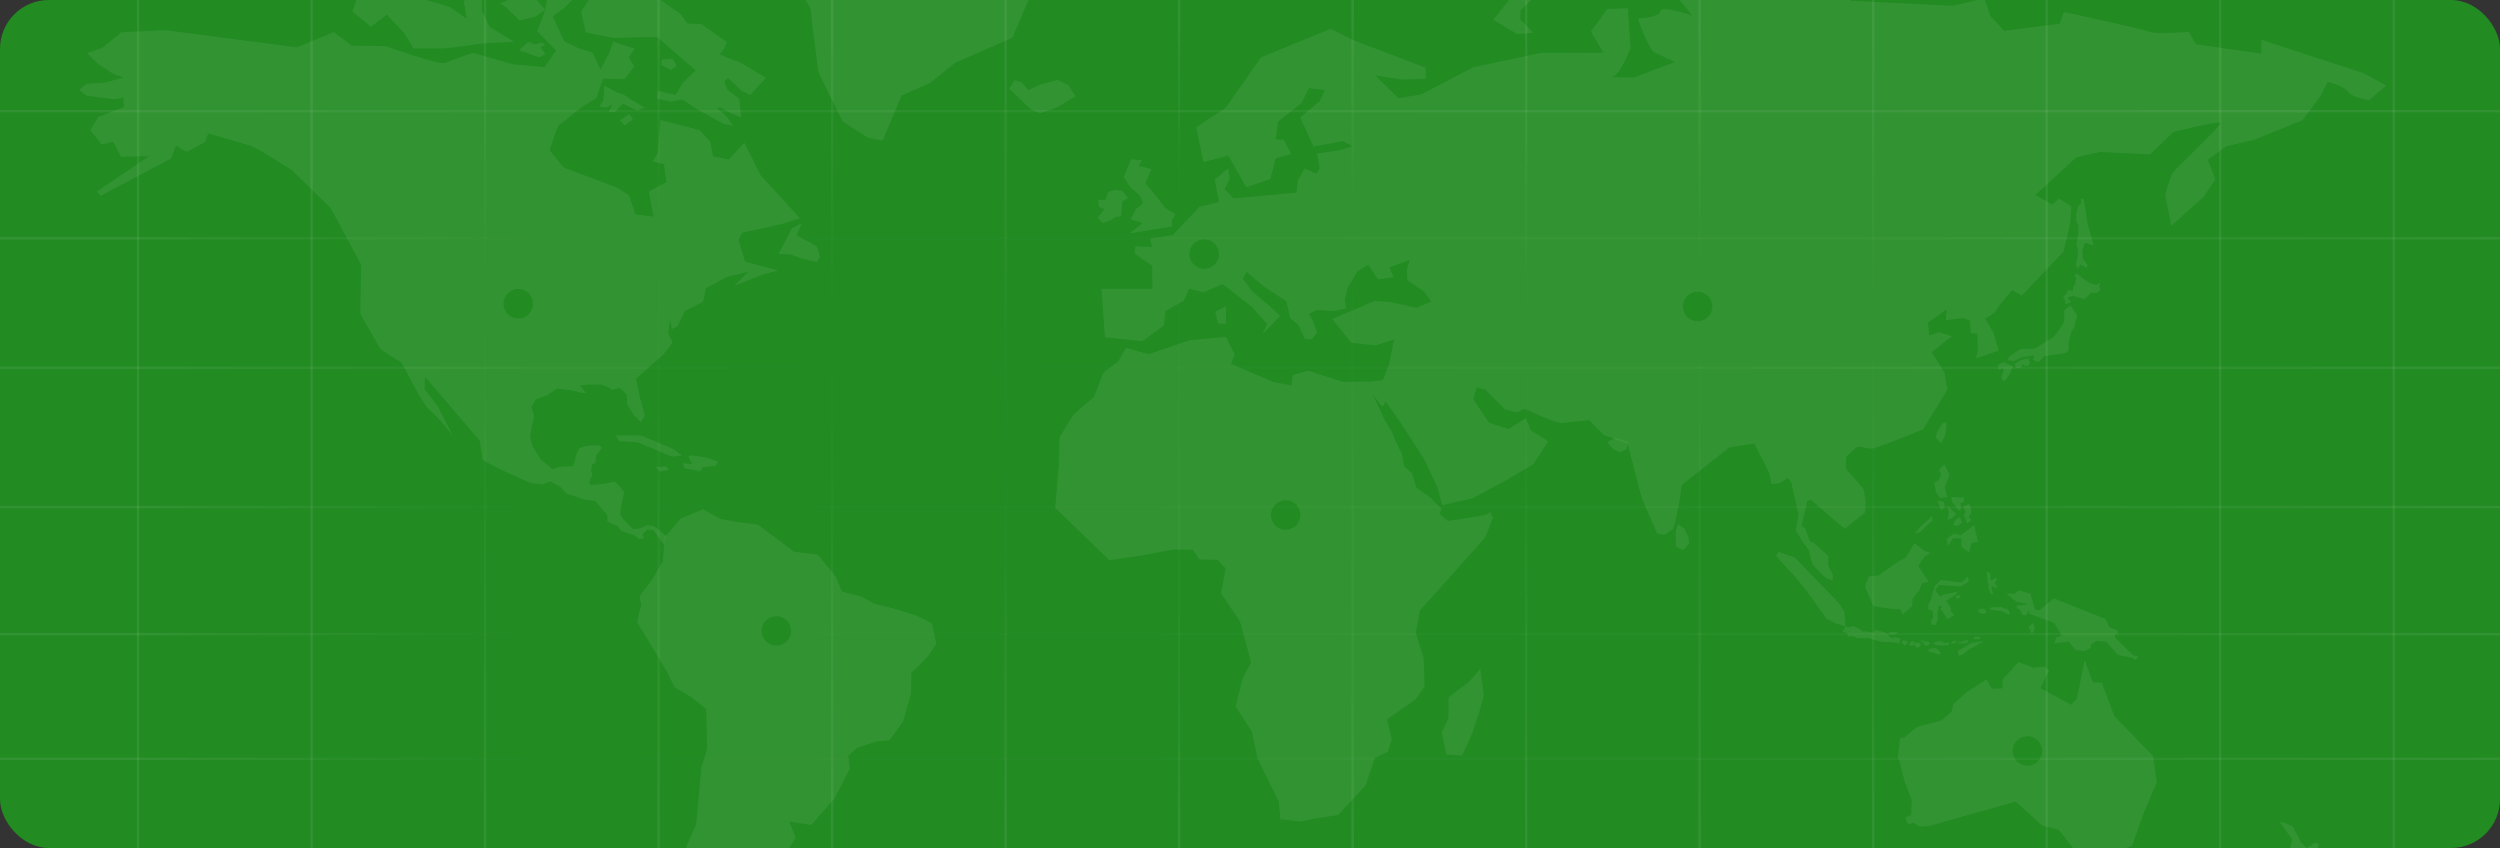 <svg width="1023" height="347" viewBox="0 0 1023 347" fill="none" xmlns="http://www.w3.org/2000/svg">
<rect x="0" y="0" width="1023" height="347" fill="#333333" stroke="none"/>
<g clip-path="url(#clip0_2220_23271)">
<rect width="1023" height="347" rx="20" fill="#228B22"/>
<g opacity="0.7" clip-path="url(#clip1_2220_23271)">
<mask id="mask0_2220_23271" style="mask-type:luminance" maskUnits="userSpaceOnUse" x="-3" y="-150" width="1028" height="643">
<path d="M1025 -149.5H-3V493H1025V-149.5Z" fill="white"/>
</mask>
<g mask="url(#mask0_2220_23271)">
<path d="M789.291 338.019L824.82 328.019L835.557 337.764L842.449 339.573L848.431 347.204L862.703 349.608L872.424 346.122L877.236 332.685L882.58 320.091L881.092 309.428L865.224 293.069L860.069 279.309L856.391 279.177L853.031 269.939L849.915 285.768L847.563 288.402L834.926 281.586L837.049 277.089L838.465 274.602L836.711 272.754L832.014 273.193L825.964 270.856L819.496 278.026L819.415 281.672L815.059 281.859L812.88 278.019L804.714 283.284L799.389 287.991L798.505 291.324L794.468 294.803L784.383 297.45L778.931 302.088L777.505 301.821L776.583 309.774L777.446 312.044L779.374 319.776L782.281 327.413L782.031 333.505L779.5 334.57L780.834 337.328L782.973 336.61L785.509 338.25L789.291 338.019Z" fill="white" fill-opacity="0.1"/>
<path d="M825.267 247.797L830.008 247.236L825.267 246.289L823.609 245.109L821.063 242.936L824.494 242.908L826.191 241.55L830.854 242.936L831.829 246.27L832.779 249.604L834.6 249.653L840.425 244.849L861.6 253.308L863.177 256.621L866.47 257.949L866.742 259.235L865.454 259.423L865.586 260.973L872.897 268.157L874.805 268.505L874.101 270.109L871.965 269.046L866.74 268.071L861.77 262.58L857.902 262.237L855.461 263.931L855.645 265.044L853.254 266.344L849.236 266.092L846.601 262.499L840.604 263.296L841.316 260.907L843.692 260.05L840.571 254.94L830.154 251.031L830.331 249.48L829.133 251.831L827.583 251.696L826.568 249.368L825.267 248.921V247.797Z" fill="white" fill-opacity="0.1"/>
<path d="M801.107 266.129C801.489 266.403 806.584 263.084 806.584 263.084L811.092 262.39L811.446 262.667L806.277 265.44C806.277 265.44 803.172 267.828 803.139 267.812C803.106 267.796 801.45 268.373 801.45 268.373L801.107 266.129Z" fill="white" fill-opacity="0.1"/>
<path d="M794.261 237.364L802.62 238.314L805.345 235.827L805.581 238.017L802.203 240.034L795.659 239.541L793.486 239.322L792.008 241.395L793.729 244.061C793.729 244.061 796.195 242.883 796.531 242.938C796.867 242.993 799.297 242.524 799.297 242.524L800.638 242.006L800.804 242.756L799.226 244.061L796.364 245.901L798.292 248.745L798.278 249.98L799.772 251.779L796.77 253.341L794.573 249.679L793.906 249.626L794.747 248.086L793.464 247.842L792.838 250.939L792.932 253.341L792.006 255.769L790.467 255.618L790.052 254.494L791.059 252.475L790.882 250.046L789.019 249.362V247.451L789.993 245.6L791.766 239.584L794.261 237.364Z" fill="white" fill-opacity="0.1"/>
<path d="M755.201 256.396L757.329 256.693L758.11 256.087L760.598 257.16L761.954 258.331L764.572 258.465L766.512 258.903L767.532 257.691L769.681 258.367L771.808 258.902L773.134 260.444L774.346 261.186C774.346 261.186 775.447 260.572 775.698 260.701C775.949 260.831 777.609 261.306 777.609 261.306L777.329 263.189L774.312 262.838L769.597 262.59L764.809 261.186H760.424L758.094 260.353L756.485 260.481L755.681 258.994L753.845 258.577L755.201 256.396Z" fill="white" fill-opacity="0.1"/>
<path d="M772.678 258.955L773.022 259.804L775.918 259.52L776.538 258.743L774.882 258.595L773.354 258.657L772.678 258.955Z" fill="white" fill-opacity="0.1"/>
<path d="M778.586 261.971C778.586 261.971 779.642 262.082 779.734 262.114C779.826 262.147 780.926 262.751 780.926 262.751L780.277 263.327C780.277 263.327 779.932 263.848 779.866 263.941C779.8 264.033 779.501 264.14 779.501 264.14L778.798 263.572L778.216 263.193L778.168 262.842L778.586 261.971Z" fill="white" fill-opacity="0.1"/>
<path d="M764.683 235.825L768.641 235.465L777.09 229.556L779.753 228.222L783.448 222.309L787.088 225.109L790.018 226.448L787.776 227.492L785.847 230.087L784.999 231.599L789.265 238.089L786.42 238.625L785.4 241.645L782.642 244.978L782.423 248.135L778.601 251.425L777.608 249.374C777.608 249.374 775.82 249.133 774.609 249.169C773.398 249.204 766.552 248.002 766.552 248.002L763.134 239.959L764.683 235.825Z" fill="white" fill-opacity="0.1"/>
<path d="M727.796 225.838L734.461 228.175C734.461 228.175 740.286 234.218 740.864 234.799C741.443 235.38 751.361 245.643 752.066 246.357C752.772 247.071 754.734 250.361 754.734 250.361L755.201 256.396L751.762 255.287L747.481 253.301L739.09 241.55L733.584 234.847L730.396 231.601L726.774 227.424L727.796 225.838Z" fill="white" fill-opacity="0.1"/>
<path d="M740.112 225.02C740.112 225.02 741.244 229.838 741.672 230.808C742.101 231.779 747.115 236.496 747.115 236.496L749.976 237.621L750.015 235.299L748.085 231.32L748.154 227.524L742.515 222.364L740.566 221.46L738.826 216.485L737.211 215.076L739.573 204.97L741.188 204.597L751.796 213.834L754.842 216.394L763.236 209.691L763.44 205.133L762.566 200.033L755.359 191.791L732.945 197.261L735.983 210.623L734.849 216.986L737.797 221.976L740.112 225.02Z" fill="white" fill-opacity="0.1"/>
<path d="M755.362 191.79V187.233C755.362 187.233 759.463 182.466 760.997 182.715C762.532 182.964 765.001 184.043 767.311 183.332C769.622 182.62 786.863 175.772 786.863 175.772L796.867 159.462L795.712 152.44L790.42 144.086L798.733 137.594L793.535 135.904L789.441 137.329L788.953 131.993L796.601 126.62L796.248 131.062L803.462 130.031L806.157 131.282L806.376 136.261L809.16 136.642L809.315 143.777L808.422 146.746L817.85 143.462L815.761 136.084L812.287 130.394C812.287 130.394 816.597 128.011 816.911 126.925C817.225 125.839 823.316 118.747 823.316 118.747L827.315 120.97L844.383 103.014L847.092 91.677L847.626 84.479L842.469 81.28L839.806 83.723L832.914 79.771L849.671 64.341L859.185 62.21L879.764 63.19L889.409 53.991C889.409 53.991 909.461 48.909 908.745 50.473C908.028 52.037 890.786 68.608 889.409 70.254C888.031 71.9 885.987 79.723 885.987 79.723L888.478 92.479L901.811 80.433L906.562 73.364L903.41 65.326L911.097 59.813L922.078 57.324L942.121 49.275L949.276 39.679L952.563 33.495C952.563 33.495 959.5 35.369 960.836 37.589C962.173 39.81 969.455 41.013 969.455 41.013L976.478 35.01L967.321 29.987L925.277 16.249L925.365 21.984L898.516 18.07L895.715 13.006C895.715 13.006 882.335 14.162 879.582 13.006C876.83 11.849 844.513 4.873 844.513 4.873L842.827 9.673L820.157 12.608L814.423 6.475L811.979 -0.68L799.223 2.342L757.087 0.339L774.783 -9.483L772.598 -15.97L760.066 -17.396L752.511 -22.375L736.776 -15.929L704.041 -8.716L703.618 -4.192L685.46 -2.195L692.552 6.427C692.552 6.427 679.753 1.896 679.395 4.561C679.037 7.227 670.238 7.585 670.238 7.585C670.238 7.585 674.459 20.299 677.247 21.609C681.469 23.594 685.459 25.319 685.459 25.319L668.502 31.722C668.502 31.722 656.233 31.587 659.569 31.455C662.905 31.322 667.212 19.629 667.212 19.629L666.15 3.366L657.66 3.676L650.991 12.922L656.1 21.542L630.548 21.634L602.848 27.506L623.934 167.34C623.934 167.34 637.196 173.487 639.182 173.106C641.168 172.725 650.413 171.983 650.413 171.983L656.172 177.95L665.989 181.475L671.706 203.558L678.09 218.308L681.08 218.847L684.686 216.435L685.71 212.919L687.328 204.716L688.158 198.462L707.674 183.094L717.78 181.475C717.78 181.475 720.508 186.814 722.625 190.752C724.741 194.69 724.779 198.087 724.779 198.087L728.345 197.673L731.619 195.56L732.946 197.262L755.362 191.79Z" fill="white" fill-opacity="0.1"/>
<path d="M822.073 146.051C822.882 145.328 826.885 142.63 827.511 142.77C828.137 142.909 832.735 142.642 832.735 142.642L840.6 137.644C840.6 137.644 844.472 132.646 844.628 131.463C844.785 130.28 844.437 126.953 844.741 126.775C845.046 126.597 847.225 124.974 847.225 124.974L849.982 128.998L848.742 133.973L847.469 136.238L846.407 140.553C846.407 140.553 846.825 143.557 845.935 144.088C845.045 144.619 840.203 145.217 840.203 145.217L836.467 145.726L834.292 148.108L832.029 147.421L832.246 145.378C832.246 145.378 830.761 145.735 828.782 145.911C826.804 146.086 824.313 147.886 823.824 147.711C823.335 147.536 821.295 147.441 821.295 147.441L822.073 146.051Z" fill="white" fill-opacity="0.1"/>
<path d="M824.467 148.93L826.643 147.44L830.061 146.593L830.668 148.374L830.097 149.676H828.653L827.735 149.093L826.512 150.686L824.915 150.53L824.467 148.93Z" fill="white" fill-opacity="0.1"/>
<path d="M817.367 149.479L819.738 148.108L823.714 149.838C823.714 149.838 822.946 151.792 822.824 152.266C822.703 152.74 820.51 155.823 820.51 155.823L819.267 155.583L818.976 153.981L819.922 151.792L819.391 150.487L817.965 151.552L817.367 149.479Z" fill="white" fill-opacity="0.1"/>
<path d="M845.892 124.269L847.559 123.661L846.067 122.148L846.691 121.482C846.691 121.482 848.245 121.104 848.493 121.125C848.74 121.145 852.89 122.437 852.89 122.437L855.758 119.774C855.758 119.774 858.211 119.957 858.429 119.72C858.646 119.484 859.573 118.253 859.573 118.253L858.906 117.248L859.573 115.559L857.735 116.591L855.005 115.771L851.652 113.383L849.957 111.973L848.958 112.503L849.479 113.873C849.479 113.873 849.108 115.947 849.119 116.133C849.129 116.319 848.251 117.504 848.251 117.504L848.291 118.929L846 118.771L845.713 119.974L844.225 121.483L845.004 122.834L845.069 124.391L845.892 124.269Z" fill="white" fill-opacity="0.1"/>
<path d="M850.337 84.394L851.627 83.238L851.358 81.283C851.358 81.283 852.732 81.145 852.778 81.77C852.825 82.396 854.426 92.395 854.426 92.395L856.821 100.434L853.133 99.373L852.07 102.747L852.337 105.952L854.249 108.306L853.805 109.773L851.358 108.222L850.249 109.998L849.36 108.305L850.18 105.181L850.208 101.948L849.669 99.907L850.427 95.73L850.469 92.215L849.624 90.75L849.491 87.724L850.337 84.394Z" fill="white" fill-opacity="0.1"/>
<path d="M602.848 27.507L581.513 38.653L572.187 40.144L562.74 30.864L573.75 32.594L583.413 32.231L583.376 27.714L553.957 16.485L544.465 11.762L516.04 23.447L501.458 44.207L489.487 52.039L492.427 66.333L502.618 63.684L509.953 76.608L519.815 73.331L522.054 64.756L528.407 63.017L525.35 57.172L521.97 57.091L523.047 49.793L532.615 42.095L535.642 36.087L542.105 36.914L540.034 41.384L531.999 48.101L537.467 59.989L549.605 57.753L553.377 59.867L547.577 61.604L538.915 62.769L540.034 68.819L538.665 71.096L533.862 68.9L531.081 73.874L530.545 78.802L504.815 81.164L501.125 77.435L503.238 73.166L502.539 68.9L497.066 73.497L498.8 82.697L490.894 84.562L479.879 96.137L470.631 97.649L471.337 101.14L464.663 100.722L464.251 103.783L471.459 108.719L471.544 118.164H450.712L452.114 138.007L467.399 139.665L476.347 133.123L476.93 127.277L484.467 123.053L486.584 118.164L492.423 119.617L500.298 116.258L512.231 125.583L518.486 132.582L516.606 136.893L523.832 129.308L519.645 125.294L512.522 119.37L508.585 114.104L510.037 111.244L517.783 117.709L526.315 123.179L527.933 130.18L531.289 133.039L534.023 138.763H536.841L538.953 136.147L537.297 131.462L535.642 128.48L538.997 126.783L545.751 127.277L550.804 126.202L550.314 122.499L551.509 117.667L555.528 110.997L559.837 108.304L563.858 114.351L570.319 113.44L568.499 109.462L576.826 106.357L575.707 110.376L575.875 114.683L582.878 119.491L585.652 123.346L579.601 125.954L568.998 123.594L562.532 123.137L545.044 130.511L553.043 140.29L562.901 141.37L570.485 138.882L568.329 149.196L565.836 155.596L567.042 164.362L574.131 174.471L582.994 188.308L588.174 199.459L590.165 206.751L602.758 203.847L616.683 196.305L627.41 190.004L633.588 180.603L626.418 176.131L624.387 171.072L617.306 175.551L609.307 172.979L602.848 163.319L604.292 158.557L607.858 159.471L615.772 167.51L620.33 168.71L623.934 167.341L602.848 27.507Z" fill="white" fill-opacity="0.1"/>
<path d="M567.039 164.363L566.11 165.999H565.143L561.74 161.344L566.536 171.655L569.616 176.798L570.882 180.142L573.7 185.867L574.588 190.806L577.686 193.577L579.723 199.667L585.237 203.525L589.997 208.287L589.088 210.235L592.453 213.188L607.649 210.778L609.863 209.563L610.884 211.937L607.78 219.917L581.09 249.765L579.354 258.92L582.583 269.282L582.917 280.886L579.27 286.187L567.582 294.344L569.532 302.428L567.96 307.647L562.617 310.094L558.841 321.28L547.532 333.505L538.043 334.954L532.2 336.198L523.913 335.202L523.252 327.869L514.591 310.424L512.229 299.359L505.594 289.126L508.38 277.896L511.984 271.021L507.339 254.201L499.635 242.762L501.539 232.613L498.105 229.002L490.807 228.964L488.038 224.948L480.221 224.854L466.238 227.434L453.935 229.255L431.804 207.83L433.217 191.011L433.56 178.98L439.235 169.693L447.674 162.381L451.571 152.395L457.492 148.002L460.768 142.327L470.007 144.937L486.868 139.175L501.665 137.849L505.19 145.018L503.78 148.951L521.469 156.414L528.554 157.699L528.888 153.472L535.224 151.691L549.686 156.286L561.177 156.075L565.833 155.597L567.039 164.363Z" fill="white" fill-opacity="0.1"/>
<path d="M592.767 285.328L592.706 293.92L589.92 299.844L591.876 308.739L598.338 309.207L602.545 299.786L605.033 292.32L607.226 284.561L605.744 273.653L601.258 278.867L592.767 285.328Z" fill="white" fill-opacity="0.1"/>
<path d="M287.038 313.68L284.838 337.398L280.927 346.288L280.868 357.664L283.471 360.575L279.86 377.878L278.796 386.701L283.238 393.17L290.409 402.529L302.796 403.004L295.211 395.888L293.075 390.734L300.128 380.721L298.052 374.792L302.023 368.388L305.222 360.691L304.691 355.768L311.391 351.501L321.997 348.478L325.552 342.789L323.064 336.274L332.011 337.574L341.434 326.793L347.776 314.522L347.125 309.307L350.601 306.049L358.975 303.318L363.949 302.968L369.464 295.378L372.787 283.824L372.962 275.172L376.401 272.031L380.074 268.062L383.155 263.439L381.322 255.023L374.856 251.822L365.674 248.974L357.91 247.138L352.811 244.238L348.66 243.109L344.517 242.101L342.145 236.12L334.622 226.929L325.014 225.804L310.142 214.663L301.075 213.536L294.674 212.296L287.677 208.385L278.438 212.234L271.982 219.868L271.266 229.507L267.091 236.768L261.697 244.016L262.404 247.708C262.404 247.708 260.477 254.219 260.833 254.813C261.189 255.408 272.508 274.134 272.508 274.134L276.066 281.277L283.057 285.37L288.985 290.224C288.985 290.224 289.345 304.561 289.338 305.812C289.331 307.062 287.038 313.68 287.038 313.68Z" fill="white" fill-opacity="0.1"/>
<path d="M271.744 223.062L272.549 219.198L267.492 215.182L264.523 214.982L261.733 216.288L258.989 216.485L255.394 212.852L253.852 210.54L254.149 206.984L255.387 201.465L253.912 199.462L251.592 197.096L247.52 197.87L241.538 198.483L241.153 197.096L242.408 194.293L241.869 192.591L242.296 189.973L243.661 189.439L243.959 186.359L246.248 183.263L245.202 182.211L240.34 182.39L237.078 183.283L235.781 186.237L234.568 190.729L228.489 191.04C228.489 191.04 226.299 192.354 225.705 191.697C225.112 191.04 221.262 188.018 221.262 188.018L217.996 182.604L216.934 178.836L217.602 174.624L218.596 170.253L217.408 166.492L192.159 175.486L196.251 180.286L196.931 184.429L197.466 188.285C197.466 188.285 204.275 191.836 204.989 192.195C205.703 192.554 215.788 197.124 216.502 197.401C217.217 197.677 221.884 198.21 221.884 198.21L225.256 196.993L229.612 199.482L231.645 201.945C231.645 201.945 236.245 203.337 237.347 203.869C238.449 204.401 243.605 205.085 243.605 205.085L248.57 210.91L248.551 213.41L251.012 214.599L252.667 215.07L254.297 217.325L256.758 218.152L259.482 219.011L261.532 220.581L263.462 220.29L262.922 218.631L264.788 216.669L267.337 216.877L271.744 223.062Z" fill="white" fill-opacity="0.1"/>
<path d="M217.408 166.495L219.244 163.473L224.125 161.604L227.875 159.014C227.875 159.014 233.332 159.601 233.579 159.73C233.827 159.858 237.612 160.579 237.969 160.741C238.327 160.903 239.846 160.834 239.846 160.834L237.351 157.689C237.351 157.689 239.66 157.461 240.179 157.473C240.698 157.484 246.092 157.372 246.092 157.372L249.36 158.653L250.358 159.561L253.617 158.729C253.617 158.729 256.361 161.359 256.524 161.641C256.687 161.924 256.522 165.37 256.522 165.37L258.763 168.72L259.47 170.256L260.67 170.823L261.317 171.963C261.317 171.963 262.222 172.763 262.382 172.604C262.541 172.445 263.863 169.995 263.863 169.995L261.896 162.839L260.257 154.989L271.56 145.005L275.229 140.081L273.474 136.573L274.182 130.701L274.894 134.673L277.21 133.585L280.205 127.344L287.813 123.41L288.819 117.961L297.588 113.275L306.128 111.272L300.379 117.026L312.588 112.166L318.507 110.729L304.919 107.063L302.215 98.298L303.63 95.272L320.641 91.482L327.342 89.289L311.34 71.811L304.584 58.354L298.24 65.212L291.784 63.986L290.661 57.996L286.212 53.174L270.212 49.109L269.202 62.621L267.017 66.06L271.694 67.246L272.646 74.472L265.471 78.389L267.428 88.637L260.041 87.748L257.41 79.989L252.845 76.905L230.683 68.549L224.939 61.492C224.939 61.492 228.018 51.306 228.967 50.948C229.915 50.59 237.264 44.371 237.264 44.371L244.132 40.042L246.738 32.163L255.692 32.34L259.545 27.123L257.352 23.512L259.78 19.892L250.887 17.049L249.052 22.204L245.676 28.428L242.476 21.496L236.55 19.658L230.923 16.93L226.18 6.737L231.157 3.005L236.37 -2.33L224.519 -3.93L223.098 4.073L219.838 12.72L227.484 20.663L222.919 27.478L209.884 26.295L193.524 21.616C193.524 21.616 184.102 24.814 181.97 25.76C179.837 26.706 157.967 18.887 157.967 18.887L143.921 18.652L136.574 13.136L121.464 19.362L67.471 12.308L49.674 13.185L41.899 19.539L35.636 21.738L39.945 25.997L46.074 30.089L50.525 31.72L42.667 33.822L35.235 34.33L32.325 36.787L35.414 39.189L46.733 40.611L50.525 39.959L50.609 43.924L40.184 47.783L36.917 53.29L41.574 59.126L46.347 58L49.517 64.141L60.92 63.959L39.654 78.312L41.161 80.159L69.992 64.853L72.063 59.542C72.063 59.542 76.073 62.187 76.542 62.066C77.011 61.944 84.037 58.033 84.037 58.033L85.161 54.627C85.161 54.627 99.47 58.746 102.345 59.575C105.221 60.404 119.626 69.801 119.626 69.801L135.358 85.235L147.776 108.282L147.417 128.437C147.417 128.437 154.552 140.884 155.387 142.304C156.222 143.723 164.281 148.315 164.281 148.315L169.104 157.421C169.104 157.421 174.23 167.077 176.248 168.234C178.266 169.391 185.524 178.606 185.524 178.606L179.093 166.165L173.727 159.214L173.938 154.222L192.16 175.495L217.408 166.495Z" fill="white" fill-opacity="0.1"/>
<path d="M296.56 -14.413C296.56 -14.413 309.07 -16.174 310.283 -16.018C311.497 -15.862 322.073 -10.661 322.073 -10.661C322.073 -10.661 331.747 2.23 331.747 4.14C331.747 6.05 334.91 29.643 334.91 29.643L344.845 49.771L355.256 56.402L361.212 57.536L368.942 39.113L380.637 33.935L391.016 25.555L414.305 15.446L422.021 -2.856L419.352 -18.134L420.274 -28.624L434.271 -42.048L443.392 -46.833L427.294 -46.359L418.406 -45.218L417.624 -52.482L400.323 -59.218L374.836 -58.883L347.542 -56.689L310.489 -44.547L296.558 -37.829L285.639 -27.863L296.56 -14.413Z" fill="white" fill-opacity="0.1"/>
<path d="M147.949 -6.007L144.213 4.661L151.772 10.975L158.263 5.99L165.377 13.55L169.245 19.82C169.245 19.82 177.397 19.923 181.21 19.82C185.023 19.717 196.943 17.781 198.371 17.73C199.798 17.68 210.451 17.109 210.451 17.109L200.307 10.941L197.151 4.308L197.379 -2.496L189.775 0.353L190.98 7.73L184.134 2.84L173.731 -0.232L165.46 -4.585L154.349 -5.829L147.949 -6.007Z" fill="white" fill-opacity="0.1"/>
<path d="M204.492 1.551C205.692 1.104 212.488 8.349 212.488 8.349L218.802 6.928L223.098 4.069L216.404 -4.009L204.492 1.551Z" fill="white" fill-opacity="0.1"/>
<path d="M242.715 -2.723L237.821 4.75L239.694 13.253C239.694 13.253 251.085 15.708 251.764 15.59C252.443 15.472 268.041 14.921 268.964 15.36C269.888 15.8 278.124 23.309 279.597 24.517C281.07 25.726 284.71 28.784 284.71 28.784C284.71 28.784 278.937 34.005 278.766 34.842C278.597 35.679 276.382 38.825 276.382 38.825L269.285 37.208L268.759 40.366L274.301 41.64L279.192 40.72L284.173 44.044L295.843 50.622L300.083 51.566L297.295 47.599L293.325 44.073L294.9 44.094L299.401 46.472L303.254 48.071L302.573 40.428L297.711 36.783L296.398 33.313L297.89 31.953L303.49 37.136L307.017 38.855L313.416 31.866L303.339 25.756L298.18 23.805L294.485 22.174L296.291 20.07L297.45 17.221L286.985 9.875L281.292 9.608L278.54 5.729L273.868 2.496L268.458 -1.501L261.536 -2.27L252.274 -0.841L247.008 -2.27L242.715 -2.723Z" fill="white" fill-opacity="0.1"/>
<path d="M247.274 35L246.889 41.201L245.109 43.615L247.851 44.095L250.574 42.814L249.11 45.821H251.786C251.786 45.821 254.653 41.945 255.424 42.622C256.194 43.298 260.849 45.287 260.849 45.287L263.901 44.095L258.984 41.199L255.248 38.705L252.577 37.905L247.274 35Z" fill="white" fill-opacity="0.1"/>
<path d="M270.467 26.448L274.582 28.708L276.87 26.885L275.187 23.998L270.773 24.348L270.467 26.448Z" fill="white" fill-opacity="0.1"/>
<path d="M253.561 49.307L257.536 46.55L258.985 48.83L255.668 51.359L253.561 49.307Z" fill="white" fill-opacity="0.1"/>
<path d="M212.357 20.572L220.664 23.459L223.16 22.174L221.2 19.105L223.202 18.44L221.616 17.343L218.844 18.175L216.178 17.02L212.357 20.572Z" fill="white" fill-opacity="0.1"/>
<path d="M319.399 102.325L324.022 93.439L328.113 91.307L327.239 93.343L325.921 96.282C325.921 96.282 334.104 100.549 334.339 101.024C334.574 101.497 335.524 105.349 335.524 105.349L334.097 107.188L327.817 105.768L323.315 104.108L318.514 103.927L319.399 102.325Z" fill="white" fill-opacity="0.1"/>
<path d="M253.383 180.552L260.91 181.026L268.015 183.928L274.955 186.89L278.982 186.358L275.604 183.752L268.613 180.788L262.45 178.239L256.046 178.125H251.948L253.383 180.552Z" fill="white" fill-opacity="0.1"/>
<path d="M270.21 192.996L273.768 192.288L272.504 190.729L268.315 191.281L270.21 192.996Z" fill="white" fill-opacity="0.1"/>
<path d="M280.284 191.753C281.057 191.698 286.686 192.877 286.686 192.877L287.519 191.163L292.967 190.629L293.803 188.86L289.41 187.308L283.013 186.3L281.592 186.835L283.246 189.795L279.411 189.597L280.284 191.753Z" fill="white" fill-opacity="0.1"/>
<path d="M412.959 36.35L421.887 44.794C421.887 44.794 424.645 46.058 425.51 46.169C426.376 46.282 432.595 43.883 432.595 43.883L440.175 39.373L437.046 34.724L432.798 32.725L425.702 34.569L420.843 36.881L418.001 33.621L415.156 32.854L412.959 36.35Z" fill="white" fill-opacity="0.1"/>
<path d="M452.357 81.676L449.307 81.824L449.665 84.665L451.913 85.525L449.131 89.14L451.174 91.277L454.581 90.116L456.628 88.667L458.732 88.578L459.251 82.451L461.49 81.081L459.233 78.008L456.122 77.704L453.451 78.599L452.357 81.676Z" fill="white" fill-opacity="0.1"/>
<path d="M462.889 65.144L459.87 72.349C459.87 72.349 461.955 76.061 462.656 76.74C463.357 77.418 466.425 80.061 466.425 80.061L467.82 83.129L464.734 85.659L462.647 89.792L467.558 91.275L462.132 95.529L479.576 92.684V90.114L481.047 87.646L477.046 85.285L472.736 79.774L468.714 74.909L471.175 69.239L465.957 67.818L467.247 65.505L462.889 65.144Z" fill="white" fill-opacity="0.1"/>
<path d="M497.256 127.495C497.452 127.98 498.359 132.358 498.359 132.358L501.659 132.509V125.304L497.256 127.495Z" fill="white" fill-opacity="0.1"/>
<path d="M622.28 4.085L634.313 -7.209L656.652 -15.926L655.824 -18.709L644.978 -15.565L631.108 -13.078L618.191 -0.87L611.08 8.078L620.859 14.007L627.534 13.385L622.072 7.925L622.28 4.085Z" fill="white" fill-opacity="0.1"/>
<path d="M813.143 235.841L813.547 238.831L813.846 241.255L814.505 242.936L815.662 243.323L814.975 240.895V239.582L816.729 240.627L817.593 240.253L816.828 239.582L816.182 238.598L817.067 237.387V236.559L815.81 236.869L814.505 237.705V235.738V234.458L812.884 233.895L813.143 235.841Z" fill="white" fill-opacity="0.1"/>
<path d="M814.932 249.616L819.075 250.044L821.964 251.558L822.479 250.736L821.651 249.431L819.075 248.401H814.977L814.039 249.17L814.932 249.616Z" fill="white" fill-opacity="0.1"/>
<path d="M781.675 262.582L781.321 264.009L782.566 264.277C782.566 264.277 783.1 263.743 783.166 263.62C783.233 263.496 783.49 262.582 783.49 262.582L782.821 262.39L781.675 262.582Z" fill="white" fill-opacity="0.1"/>
<path d="M783.877 262.933C783.972 262.91 784.924 262.835 784.924 262.835L786.142 263.559L785.445 264.756L784.53 265.092L783.762 264.629L783.168 263.62L783.877 262.933Z" fill="white" fill-opacity="0.1"/>
<path d="M785.669 262.314L786.884 262.838L787.381 263.799L788.097 264.254L789.162 264.034L789.521 263.337V262.585L788.395 262.484H787.563L786.867 262.107L786.143 261.971L785.669 262.314Z" fill="white" fill-opacity="0.1"/>
<path d="M789.12 265.631C789.141 265.779 789.518 266.868 789.518 266.868H790.479L791.957 267.391L793.169 267.813L794.303 267.351L793.607 266.465L792.959 265.631L792.066 265.337L790.75 265.292L789.12 265.631Z" fill="white" fill-opacity="0.1"/>
<path d="M791.002 263.202L792.439 264.009C792.439 264.009 793.784 264.033 793.872 264.138C793.96 264.243 795.19 264.255 795.272 264.138C795.354 264.02 797.298 263.861 797.298 263.861L797.683 262.84L796.705 263.053L795.909 263.203L795.319 263.053L795.038 262.582L793.903 262.39L792.659 262.495L791.002 263.202Z" fill="white" fill-opacity="0.1"/>
<path d="M798.967 262.484L798.425 263.337L798.696 263.623L799.634 263.053L800.185 263.206L800.387 262.484L799.921 261.971L798.967 262.484Z" fill="white" fill-opacity="0.1"/>
<path d="M801.107 262.691H802.886L803.711 262.107L805.017 261.971L805.522 262.378L804.904 263.112H804.006L802.724 263.309L801.291 263.206L801.107 262.691Z" fill="white" fill-opacity="0.1"/>
<path d="M807.969 260.645L807.422 261.56L809.124 261.603L810.317 261.333L810.174 260.477L807.969 260.645Z" fill="white" fill-opacity="0.1"/>
<path d="M809.305 249.657L810.037 250.794L811.481 251.143L812.886 250.761L812.415 249.366L810.749 248.956L809.305 249.657Z" fill="white" fill-opacity="0.1"/>
<path d="M800.69 243.629L800.2 244.943L801.578 244.816L802.182 244.286V243.629H800.69Z" fill="white" fill-opacity="0.1"/>
<path d="M793.445 192.178L795.656 190.049L797.797 194.22L795.753 199.423L796.912 203.424L793.843 203.734L792.292 201.51L791.397 197.422L792.941 196.891L794.342 194.295L793.445 192.178Z" fill="white" fill-opacity="0.1"/>
<path d="M797.132 223.558L799.223 220.27L802.691 220.225L802.6 223.867L805.757 226.001L806.777 222.174L809.403 221.644L807.847 214.845L802.291 219.066C802.291 219.066 800.52 218.333 799.918 218.307C799.317 218.282 796.53 220.512 796.53 220.512L797.132 223.558Z" fill="white" fill-opacity="0.1"/>
<path d="M785.65 217.728C786.467 217.288 789.286 214.214 789.286 214.214L790.852 213.025L790.669 210.952L788.838 212.905L785.669 215.601L783.492 218.309L785.65 217.728Z" fill="white" fill-opacity="0.1"/>
<path d="M797.001 207.11L797.448 210.174L796.913 212.711L798.911 212.002L800.424 210.22L797.001 207.11Z" fill="white" fill-opacity="0.1"/>
<path d="M803.269 207.378L804.378 209.468L803.488 210.889L804.158 212.045L804.82 214.176L806.688 212.978L805.532 211.246L806.688 210.174L806.645 208.268L805.822 206.134L803.269 207.378Z" fill="white" fill-opacity="0.1"/>
<path d="M799.168 214.848L800.199 212.714L802.025 211.515L802.867 213.827L800.91 215.245L799.168 214.848Z" fill="white" fill-opacity="0.1"/>
<path d="M798.602 205.155L800.423 207.336L801.136 208.798H802.421L802.246 205.647H803.432L803.716 203.599H801.49L798.469 203.291L798.602 205.155Z" fill="white" fill-opacity="0.1"/>
<path d="M792.819 204.796L794.239 208.796L795.755 207.817L795.492 205.375L792.819 204.796Z" fill="white" fill-opacity="0.1"/>
<path d="M932.86 336.234L937.979 343.566L936.101 351.156L939.309 353.757V357.227L941.331 357.688L944.641 352.912L944.632 350.656L946.645 349.707L948.538 346.978L948.744 345.14L947.062 344.885L945.534 346.032L943.878 346.961L941.458 344.631L940.587 342.609L938.105 338.135L934.962 336.733L932.86 336.234Z" fill="white" fill-opacity="0.1"/>
<path d="M830.139 256.398L832.067 254.855L832.689 257.389L831.441 259.394L830.139 256.398Z" fill="white" fill-opacity="0.1"/>
<path d="M792.603 176.804L794.734 173.289L796.513 172.709L796.424 175.909L795.755 178.574L794.335 181.597L792.062 179.053L792.603 176.804Z" fill="white" fill-opacity="0.1"/>
<path d="M685.834 216.684C685.544 216.768 685.834 223.631 685.834 223.631C685.834 223.631 688.557 225.197 688.699 225.184C688.841 225.171 691.163 222.421 691.163 222.421C691.163 222.421 690.991 219.974 690.926 219.825C690.862 219.676 689.314 216.385 689.314 216.385L686.725 214.466L685.834 216.684Z" fill="white" fill-opacity="0.1"/>
<path d="M660.869 179.116L657.577 181.019C657.577 181.019 659.647 183.177 659.857 183.506C660.065 183.836 662.758 185.162 662.758 185.162L665.592 183.775L666.346 180.962L660.869 179.116Z" fill="white" fill-opacity="0.1"/>
<g opacity="0.994">
<path d="M492.759 101.881C493.918 101.881 494.86 102.822 494.86 103.981C494.86 105.141 493.918 106.082 492.759 106.082C491.6 106.082 490.658 105.141 490.658 103.981C490.658 102.822 491.6 101.881 492.759 101.881Z" fill="#228B22"/>
</g>
<path d="M492.757 97.956C496.081 97.956 498.781 100.655 498.781 103.979C498.781 107.303 496.081 110.002 492.757 110.002C489.433 110.002 486.734 107.303 486.734 103.979C486.734 100.655 489.433 97.956 492.757 97.956Z" fill="#228B22"/>
<g opacity="0.994">
<path d="M317.697 256.081C318.856 256.081 319.797 257.022 319.797 258.182C319.797 259.341 318.856 260.282 317.697 260.282C316.537 260.282 315.596 259.341 315.596 258.182C315.596 257.022 316.537 256.081 317.697 256.081Z" fill="#228B22"/>
</g>
<path d="M317.698 252.157C321.022 252.157 323.721 254.856 323.721 258.18C323.721 261.505 321.022 264.204 317.698 264.204C314.374 264.204 311.674 261.505 311.674 258.18C311.674 254.856 314.374 252.157 317.698 252.157Z" fill="#228B22"/>
<g opacity="0.994">
<path d="M829.623 305.204C830.782 305.204 831.724 306.145 831.724 307.305C831.724 308.464 830.782 309.405 829.623 309.405C828.464 309.405 827.522 308.464 827.522 307.305C827.522 306.145 828.464 305.204 829.623 305.204Z" fill="#228B22"/>
</g>
<path d="M829.621 301.279C832.945 301.279 835.644 303.978 835.644 307.302C835.644 310.627 832.945 313.326 829.621 313.326C826.297 313.326 823.598 310.627 823.598 307.302C823.598 303.978 826.297 301.279 829.621 301.279Z" fill="#228B22"/>
<g opacity="0.994">
<path d="M212.076 122.177C213.236 122.177 214.177 123.118 214.177 124.277C214.177 125.437 213.236 126.378 212.076 126.378C210.917 126.378 209.976 125.437 209.976 124.277C209.976 123.118 210.917 122.177 212.076 122.177Z" fill="#228B22"/>
</g>
<path d="M212.078 118.251C215.402 118.251 218.101 120.951 218.101 124.275C218.101 127.599 215.402 130.298 212.078 130.298C208.753 130.298 206.054 127.599 206.054 124.275C206.054 120.951 208.753 118.251 212.078 118.251Z" fill="#228B22"/>
<g opacity="0.994">
<path d="M526.098 208.636C527.257 208.636 528.199 209.578 528.199 210.737C528.199 211.896 527.257 212.838 526.098 212.838C524.939 212.838 523.997 211.896 523.997 210.737C523.997 209.578 524.939 208.636 526.098 208.636Z" fill="#228B22"/>
</g>
<path d="M526.096 204.716C529.421 204.716 532.12 207.415 532.12 210.739C532.12 214.064 529.421 216.763 526.096 216.763C522.772 216.763 520.073 214.064 520.073 210.739C520.073 207.415 522.772 204.716 526.096 204.716Z" fill="#228B22"/>
<g opacity="0.994">
<path d="M694.66 123.327C695.82 123.327 696.761 124.268 696.761 125.428C696.761 126.587 695.82 127.528 694.66 127.528C693.501 127.528 692.56 126.587 692.56 125.428C692.56 124.268 693.501 123.327 694.66 123.327Z" fill="#228B22"/>
</g>
<path d="M694.658 119.406C697.983 119.406 700.682 122.105 700.682 125.43C700.682 128.754 697.983 131.453 694.658 131.453C691.334 131.453 688.635 128.754 688.635 125.43C688.635 122.105 691.334 119.406 694.658 119.406Z" fill="#228B22"/>
</g>
</g>
<line opacity="0.07" x1="56.5" y1="2.18557e-08" x2="56.5" y2="347" stroke="white"/>
<line opacity="0.07" x1="127.5" y1="2.18557e-08" x2="127.5" y2="347" stroke="white"/>
<line opacity="0.07" x1="198.5" y1="2.18557e-08" x2="198.5" y2="347" stroke="url(#paint0_linear_2220_23271)"/>
<line opacity="0.07" x1="269.5" y1="2.18557e-08" x2="269.5" y2="347" stroke="url(#paint1_linear_2220_23271)"/>
<line opacity="0.07" x1="340.5" y1="2.18557e-08" x2="340.5" y2="347" stroke="url(#paint2_linear_2220_23271)"/>
<line opacity="0.07" x1="411.5" y1="2.18557e-08" x2="411.5" y2="347" stroke="url(#paint3_linear_2220_23271)"/>
<line opacity="0.07" x1="482.5" y1="2.18557e-08" x2="482.5" y2="347" stroke="url(#paint4_linear_2220_23271)"/>
<line opacity="0.07" x1="553.5" y1="2.18557e-08" x2="553.5" y2="347" stroke="url(#paint5_linear_2220_23271)"/>
<line opacity="0.07" x1="624.5" y1="2.18557e-08" x2="624.5" y2="347" stroke="url(#paint6_linear_2220_23271)"/>
<line opacity="0.07" x1="695.5" y1="2.18557e-08" x2="695.5" y2="347" stroke="url(#paint7_linear_2220_23271)"/>
<line opacity="0.07" x1="766.5" y1="2.18557e-08" x2="766.5" y2="347" stroke="url(#paint8_linear_2220_23271)"/>
<line opacity="0.07" x1="837.5" y1="2.18557e-08" x2="837.5" y2="347" stroke="white"/>
<line opacity="0.07" x1="908.5" y1="2.18557e-08" x2="908.5" y2="347" stroke="white"/>
<line opacity="0.07" x1="979.5" y1="2.18557e-08" x2="979.5" y2="347" stroke="white"/>
<line opacity="0.07" x1="-3" y1="259.5" x2="1023" y2="259.5" stroke="url(#paint9_linear_2220_23271)"/>
<line opacity="0.07" x1="-3" y1="310.5" x2="1023" y2="310.5" stroke="url(#paint10_linear_2220_23271)"/>
<line opacity="0.07" x1="-3" y1="207.5" x2="1023" y2="207.5" stroke="url(#paint11_linear_2220_23271)"/>
<line opacity="0.07" x1="-3" y1="150.5" x2="1023" y2="150.5" stroke="url(#paint12_linear_2220_23271)"/>
<line opacity="0.07" x1="-3" y1="97.5" x2="1023" y2="97.5" stroke="url(#paint13_linear_2220_23271)"/>
<line opacity="0.07" x1="-3" y1="45.5" x2="1023" y2="45.5" stroke="url(#paint14_linear_2220_23271)"/>
</g>
<defs>
<linearGradient id="paint0_linear_2220_23271" x1="198" y1="7.474" x2="198" y2="347" gradientUnits="userSpaceOnUse">
<stop stop-color="white"/>
<stop offset="0.329" stop-color="white" stop-opacity="0"/>
<stop offset="0.979" stop-color="white"/>
</linearGradient>
<linearGradient id="paint1_linear_2220_23271" x1="269" y1="7.474" x2="269" y2="347" gradientUnits="userSpaceOnUse">
<stop stop-color="white"/>
<stop offset="0.251" stop-color="white" stop-opacity="0"/>
<stop offset="0.979" stop-color="white"/>
</linearGradient>
<linearGradient id="paint2_linear_2220_23271" x1="340" y1="7.474" x2="340" y2="347" gradientUnits="userSpaceOnUse">
<stop stop-color="white"/>
<stop offset="0.375" stop-color="white" stop-opacity="0"/>
<stop offset="0.979" stop-color="white"/>
</linearGradient>
<linearGradient id="paint3_linear_2220_23271" x1="411" y1="7.474" x2="411" y2="347" gradientUnits="userSpaceOnUse">
<stop stop-color="white"/>
<stop offset="0.531" stop-color="white" stop-opacity="0"/>
<stop offset="0.979" stop-color="white"/>
</linearGradient>
<linearGradient id="paint4_linear_2220_23271" x1="482" y1="7.474" x2="482" y2="347" gradientUnits="userSpaceOnUse">
<stop stop-color="white"/>
<stop offset="0.229" stop-color="white" stop-opacity="0"/>
<stop offset="0.812" stop-color="white" stop-opacity="0.5"/>
<stop offset="0.979" stop-color="white"/>
</linearGradient>
<linearGradient id="paint5_linear_2220_23271" x1="553" y1="7.474" x2="553" y2="347" gradientUnits="userSpaceOnUse">
<stop stop-color="white"/>
<stop offset="0.229" stop-color="white" stop-opacity="0"/>
<stop offset="0.812" stop-color="white" stop-opacity="0.5"/>
<stop offset="0.979" stop-color="white"/>
</linearGradient>
<linearGradient id="paint6_linear_2220_23271" x1="624" y1="7.474" x2="624" y2="347" gradientUnits="userSpaceOnUse">
<stop stop-color="white"/>
<stop offset="0.375" stop-color="white" stop-opacity="0"/>
<stop offset="0.979" stop-color="white"/>
</linearGradient>
<linearGradient id="paint7_linear_2220_23271" x1="695" y1="7.474" x2="695" y2="347" gradientUnits="userSpaceOnUse">
<stop stop-color="white"/>
<stop offset="0.323" stop-color="white" stop-opacity="0"/>
<stop offset="0.979" stop-color="white"/>
</linearGradient>
<linearGradient id="paint8_linear_2220_23271" x1="766" y1="7.474" x2="766" y2="347" gradientUnits="userSpaceOnUse">
<stop stop-color="white"/>
<stop offset="0.359" stop-color="white" stop-opacity="0"/>
<stop offset="0.979" stop-color="white"/>
</linearGradient>
<linearGradient id="paint9_linear_2220_23271" x1="1023" y1="260" x2="11.643" y2="260" gradientUnits="userSpaceOnUse">
<stop stop-color="white"/>
<stop offset="0.245" stop-color="white" stop-opacity="0.429"/>
<stop offset="0.788" stop-color="white" stop-opacity="0"/>
<stop offset="0.958" stop-color="white"/>
</linearGradient>
<linearGradient id="paint10_linear_2220_23271" x1="1023" y1="311" x2="11.643" y2="311" gradientUnits="userSpaceOnUse">
<stop stop-color="white"/>
<stop offset="0.245" stop-color="white" stop-opacity="0.429"/>
<stop offset="0.788" stop-color="white" stop-opacity="0"/>
<stop offset="0.958" stop-color="white"/>
</linearGradient>
<linearGradient id="paint11_linear_2220_23271" x1="1023" y1="208" x2="11.643" y2="208" gradientUnits="userSpaceOnUse">
<stop stop-color="white"/>
<stop offset="0.245" stop-color="white" stop-opacity="0.429"/>
<stop offset="0.788" stop-color="white" stop-opacity="0"/>
<stop offset="0.958" stop-color="white"/>
</linearGradient>
<linearGradient id="paint12_linear_2220_23271" x1="1023" y1="151" x2="11.643" y2="151" gradientUnits="userSpaceOnUse">
<stop stop-color="white"/>
<stop offset="0.329" stop-color="white" stop-opacity="0.429"/>
<stop offset="0.658" stop-color="white" stop-opacity="0"/>
<stop offset="0.958" stop-color="white"/>
</linearGradient>
<linearGradient id="paint13_linear_2220_23271" x1="1023" y1="98" x2="11.643" y2="98" gradientUnits="userSpaceOnUse">
<stop stop-color="white"/>
<stop offset="0.245" stop-color="white" stop-opacity="0.429"/>
<stop offset="0.788" stop-color="white" stop-opacity="0"/>
<stop offset="0.958" stop-color="white"/>
</linearGradient>
<linearGradient id="paint14_linear_2220_23271" x1="-3" y1="46" x2="1009.5" y2="46" gradientUnits="userSpaceOnUse">
<stop stop-color="white"/>
<stop offset="0.205" stop-color="white" stop-opacity="0.542"/>
<stop offset="1" stop-color="white"/>
</linearGradient>
<clipPath id="clip0_2220_23271">
<rect width="1023" height="347" fill="white"/>
</clipPath>
<clipPath id="clip1_2220_23271">
<rect width="1028" height="642.5" fill="white" transform="translate(-3 -149.5)"/>
</clipPath>
</defs>
</svg>
